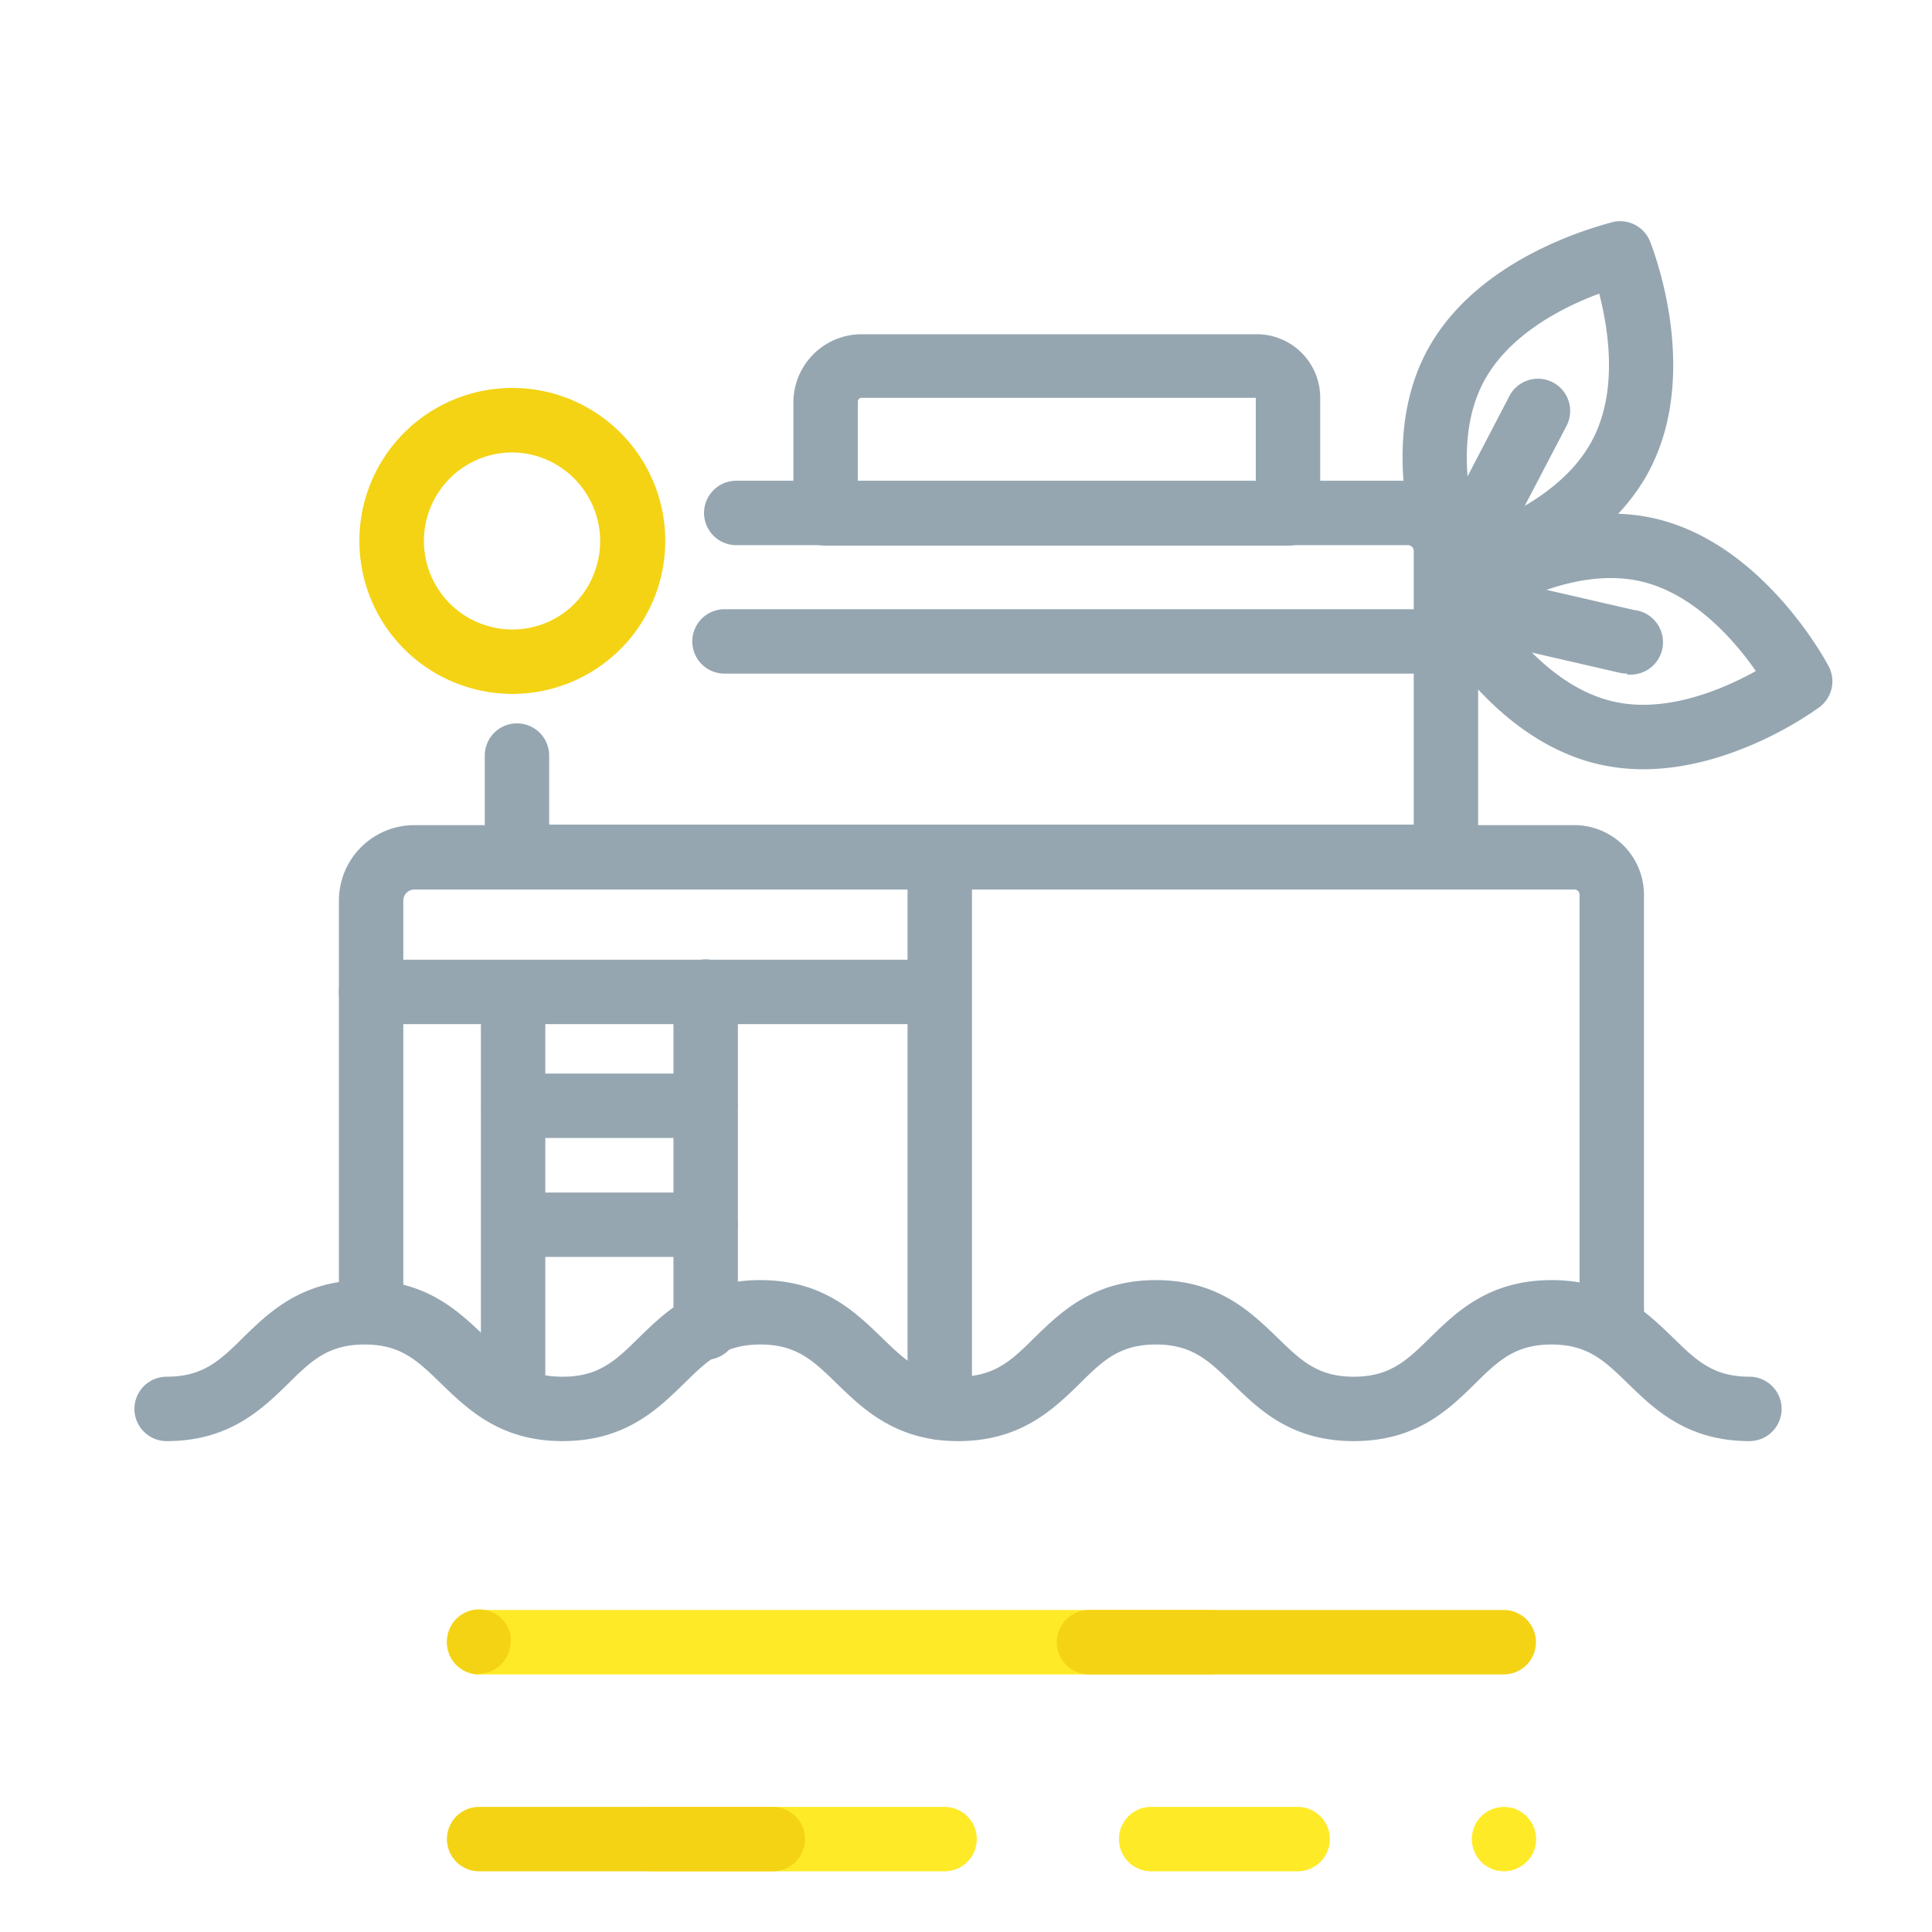 <svg xmlns="http://www.w3.org/2000/svg" viewBox="0 0 120 120"><defs><style>.cls-1{isolation:isolate;}.cls-2{fill:#ffea27;}.cls-3{mix-blend-mode:multiply;}.cls-4{fill:#f4d314;}.cls-5{fill:#95a6b1;}.cls-6{fill:#fff;}.cls-7{fill:none;}</style></defs><title>27-icon_ocenza_tlu2_el_futuro_tlu2</title><g class="cls-1"><g id="Capa_1" data-name="Capa 1"><path class="cls-2" d="M58.67,116.23H40.46a2,2,0,1,1,0-4H58.67a2,2,0,0,1,0,4Z"/><path class="cls-2" d="M80.6,116.23H71.5a2,2,0,0,1,0-4h9.1a2,2,0,0,1,0,4Z"/><path class="cls-2" d="M93.4,116.23A2,2,0,0,1,92,112.82a2,2,0,0,1,1.8-.55,1.82,1.82,0,0,1,.38.11,2.27,2.27,0,0,1,.34.19,1.42,1.42,0,0,1,.3.25,2,2,0,0,1,.59,1.41,2,2,0,0,1-.15.77,1.88,1.88,0,0,1-.44.64A2,2,0,0,1,93.4,116.23Z"/><g class="cls-3"><path class="cls-4" d="M48,116.23H29.76a2,2,0,0,1,0-4H48a2,2,0,0,1,0,4Z"/></g><path class="cls-2" d="M75.14,104H29.76a2,2,0,1,1,0-4H75.14a2,2,0,0,1,0,4Z"/><g class="cls-3"><path class="cls-4" d="M29.76,104a2,2,0,0,1-2-2,2,2,0,0,1,2.39-2,2.65,2.65,0,0,1,.37.12,2.31,2.31,0,0,1,.35.18,1.81,1.81,0,0,1,.3.25,1.89,1.89,0,0,1,.25.31,1.83,1.83,0,0,1,.18.34,2.65,2.65,0,0,1,.12.37,2.58,2.58,0,0,1,0,.39,2,2,0,0,1-2,2Z"/></g><g class="cls-3"><path class="cls-4" d="M93.4,104H67.64a2,2,0,1,1,0-4H93.4a2,2,0,0,1,0,4Z"/></g><path class="cls-4" d="M31.83,43.1a9.54,9.54,0,0,1-3.32-.6,9.5,9.5,0,1,1,12.33-5.92,9.5,9.5,0,0,1-9,6.52Zm0-15A5.5,5.5,0,0,0,29.9,38.75a5.49,5.49,0,0,0,4.21-.15A5.42,5.42,0,0,0,37,35.33a5.48,5.48,0,0,0-.22-4h0A5.51,5.51,0,0,0,31.82,28.1Z"/><path class="cls-5" d="M100.11,84.42a2,2,0,0,1-2-2V55.57a.32.32,0,0,0-.32-.32H25.74a.69.69,0,0,0-.69.69V80.8a2,2,0,0,1-4,0V55.94a4.69,4.69,0,0,1,4.69-4.69H97.79a4.33,4.33,0,0,1,4.32,4.32V82.42A2,2,0,0,1,100.11,84.42Z"/><path class="cls-5" d="M23.05,63.61a2,2,0,1,1,0-4H58.32a2,2,0,1,1,0,4Z"/><line class="cls-6" x1="43.82" y1="61.59" x2="43.82" y2="82.46"/><path class="cls-5" d="M43.83,84.46a2,2,0,0,1-2-2V61.59a2,2,0,0,1,4,0V82.46A2,2,0,0,1,43.83,84.46Z"/><path class="cls-5" d="M43.82,70.68H31.9a2,2,0,0,1,0-4H43.82a2,2,0,0,1,0,4Z"/><path class="cls-5" d="M43.83,78.07H31.92a2,2,0,0,1,0-4H43.83a2,2,0,0,1,0,4Z"/><path class="cls-5" d="M31.87,88.62a2,2,0,0,1-2-2v-25a2,2,0,1,1,4,0v25A2,2,0,0,1,31.87,88.62Z"/><path class="cls-5" d="M58.37,89.43a2,2,0,0,1-2-2V53.34a2,2,0,0,1,4,0V87.43A2,2,0,0,1,58.37,89.43Z"/><path class="cls-5" d="M89.81,55.22H32.11a2,2,0,0,1-2-2V46.93a2,2,0,1,1,4,0v4.29h53.7v-17a.36.36,0,0,0-.36-.36H45.73a2,2,0,0,1,0-4H87.45a4.36,4.36,0,0,1,4.36,4.36v19A2,2,0,0,1,89.81,55.22Z"/><path class="cls-5" d="M80,33.89H51.28a2,2,0,0,1-2-2V25a4.24,4.24,0,0,1,4.24-4.24H78.07A3.94,3.94,0,0,1,82,24.65v7.24A2,2,0,0,1,80,33.89Zm-26.72-4H78V24.71H53.52a.24.24,0,0,0-.24.24Zm24.79-5.18h0Z"/><path class="cls-5" d="M89.9,41.84H45a2,2,0,0,1,0-4H89.9a2,2,0,0,1,0,4Z"/><path class="cls-5" d="M108.66,89.51c-3.89,0-5.92-2-7.54-3.57-1.45-1.41-2.49-2.43-4.75-2.43s-3.3,1-4.75,2.43C90,87.53,88,89.51,84.08,89.51s-5.91-2-7.53-3.57c-1.45-1.41-2.49-2.43-4.75-2.43s-3.3,1-4.74,2.43c-1.63,1.59-3.66,3.57-7.54,3.57s-5.92-2-7.54-3.57c-1.45-1.41-2.49-2.43-4.75-2.43s-3.3,1-4.75,2.43c-1.63,1.59-3.65,3.57-7.54,3.57s-5.91-2-7.54-3.57c-1.45-1.41-2.49-2.43-4.75-2.43s-3.31,1-4.75,2.43c-1.63,1.59-3.66,3.57-7.55,3.57a2,2,0,1,1,0-4c2.26,0,3.31-1,4.75-2.43,1.63-1.59,3.66-3.57,7.55-3.57s5.91,2,7.54,3.57c1.45,1.41,2.49,2.43,4.75,2.43s3.3-1,4.75-2.43c1.63-1.59,3.65-3.57,7.54-3.57s5.91,2,7.54,3.57c1.45,1.41,2.49,2.43,4.75,2.43s3.3-1,4.74-2.43c1.63-1.59,3.66-3.57,7.54-3.57s5.91,2,7.54,3.57c1.45,1.41,2.49,2.43,4.74,2.43s3.3-1,4.75-2.43c1.63-1.59,3.65-3.57,7.54-3.57s5.91,2,7.54,3.57c1.44,1.41,2.49,2.43,4.75,2.43a2,2,0,0,1,0,4Z"/><g id="Trazado_6132" data-name="Trazado 6132"><path class="cls-5" d="M90.42,37.32a2,2,0,0,1-1.85-1.25c-.14-.32-3.2-8,0-14.16s11.27-8,11.61-8.12a2,2,0,0,1,2.3,1.19c.13.33,3.19,8,0,14.17s-11.27,8-11.61,8.12A2.28,2.28,0,0,1,90.42,37.32Zm8.91-19.08c-2.12.78-5.61,2.48-7.2,5.52s-1,6.87-.41,9.06c2.13-.79,5.62-2.48,7.2-5.52h0C100.51,24.26,99.9,20.43,99.33,18.24Z"/></g><g id="Línea_1426" data-name="Línea 1426"><path class="cls-5" d="M90.42,37.32a2,2,0,0,1-.93-.23,2,2,0,0,1-.84-2.7l5.1-9.79a2,2,0,0,1,3.55,1.85l-5.11,9.79A2,2,0,0,1,90.42,37.32Z"/></g><g id="Trazado_6132-2" data-name="Trazado 6132"><path class="cls-5" d="M102.06,47.78a12.49,12.49,0,0,1-2.76-.31h0c-6.77-1.56-10.62-8.88-10.78-9.19a2,2,0,0,1,.58-2.52c.28-.21,7-5.11,13.71-3.55s10.62,8.88,10.78,9.19a2,2,0,0,1-.58,2.52C112.77,44.1,107.77,47.78,102.06,47.78Zm-1.86-4.21c3.31.77,6.88-.79,8.86-1.89-1.29-1.85-3.81-4.8-7.14-5.57S95,36.9,93.05,38c1.29,1.86,3.81,4.8,7.15,5.57Z"/></g><g id="Línea_1426-2" data-name="Línea 1426"><path class="cls-5" d="M101.06,41.84a2.3,2.3,0,0,1-.45-.05L89.85,39.31a2,2,0,0,1,.89-3.9l10.76,2.48a2,2,0,0,1-.44,4Z"/></g><rect class="cls-7" width="120" height="119.87"/></g></g></svg>